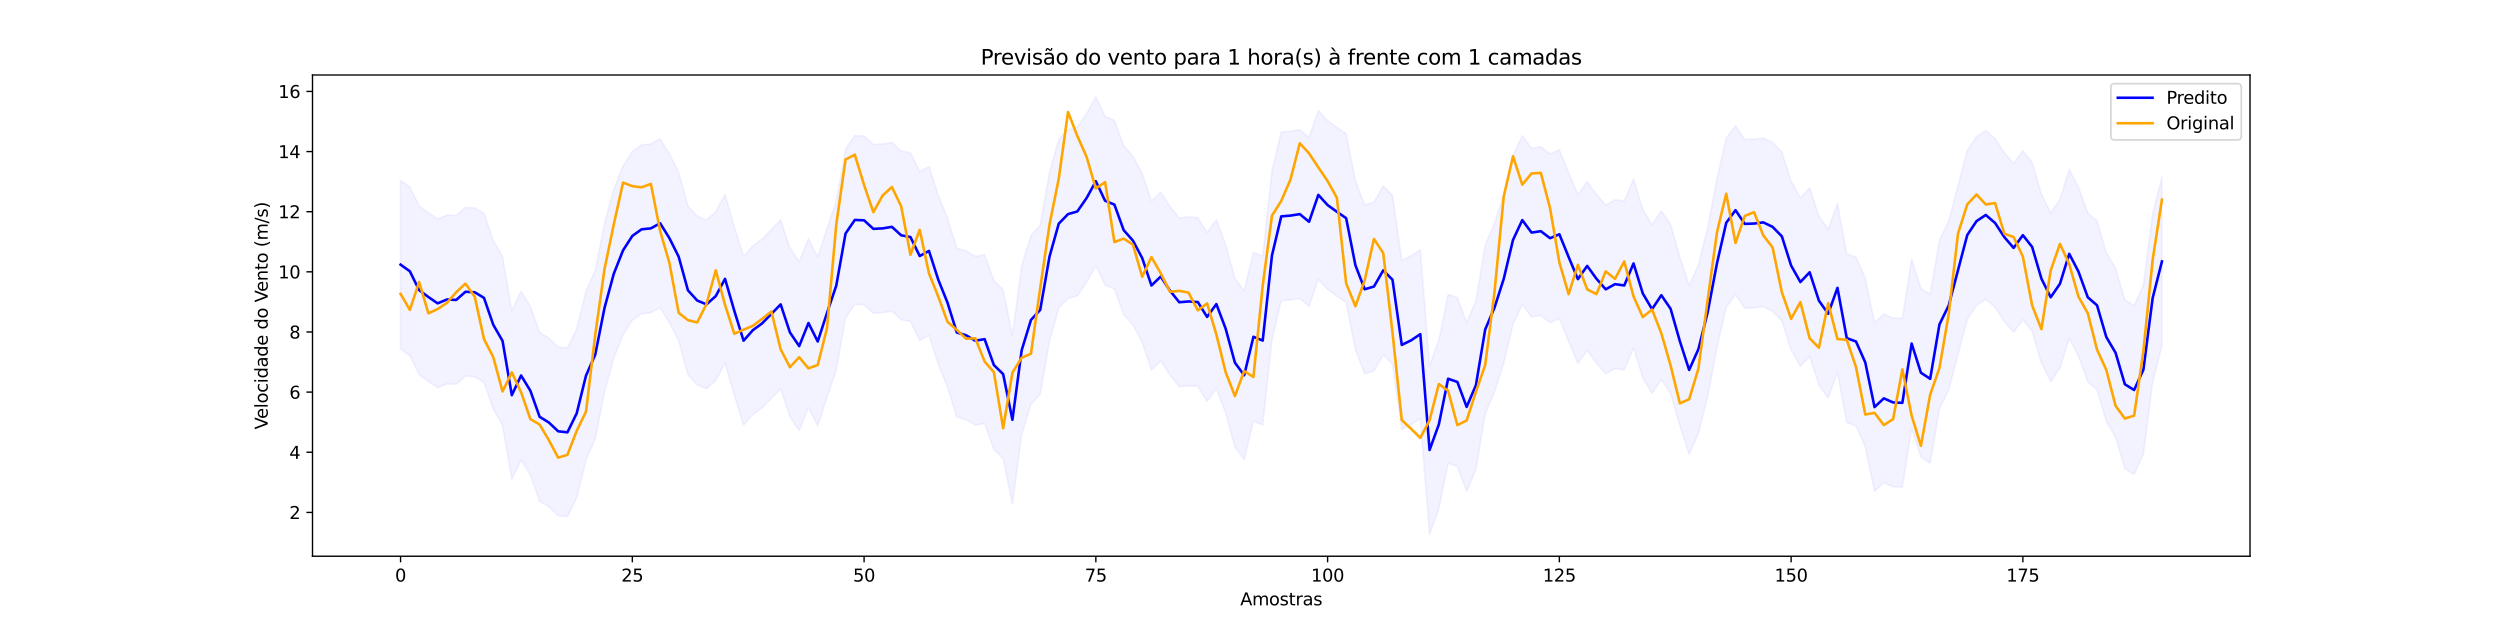 <?xml version="1.0" encoding="utf-8" standalone="no"?>
<!DOCTYPE svg PUBLIC "-//W3C//DTD SVG 1.1//EN"
  "http://www.w3.org/Graphics/SVG/1.1/DTD/svg11.dtd">
<svg xmlns:xlink="http://www.w3.org/1999/xlink" width="1440pt" height="360pt" viewBox="0 0 1440 360" xmlns="http://www.w3.org/2000/svg" version="1.1">
 <defs>
  <style type="text/css">*{stroke-linejoin: round; stroke-linecap: butt}</style>
 </defs>
 <g id="figure_1">
  <g id="patch_1">
   <path d="M 0 360 
L 1440 360 
L 1440 0 
L 0 0 
z
" style="fill: #ffffff"/>
  </g>
  <g id="axes_1">
   <g id="patch_2">
    <path d="M 180 320.4 
L 1296 320.4 
L 1296 43.2 
L 180 43.2 
z
" style="fill: #ffffff"/>
   </g>
   <g id="PolyCollection_1">
    <defs>
     <path id="m30a7126507" d="M 230.727 -256.171 
L 230.727 -158.969 
L 236.067 -155.144 
L 241.407 -144.305 
L 246.746 -140.328 
L 252.086 -136.666 
L 257.426 -138.892 
L 262.766 -138.627 
L 268.105 -143.336 
L 273.445 -143.071 
L 278.785 -139.807 
L 284.124 -124.337 
L 289.464 -115.023 
L 294.804 -83.793 
L 300.144 -95.118 
L 305.483 -86.342 
L 310.823 -71.327 
L 316.163 -68.021 
L 321.502 -62.965 
L 326.842 -62.387 
L 332.182 -73.323 
L 337.522 -95.006 
L 342.861 -107.148 
L 348.201 -134.049 
L 353.541 -153.707 
L 358.88 -167.217 
L 364.22 -175.506 
L 369.56 -179.319 
L 374.9 -179.856 
L 380.239 -182.815 
L 385.579 -174.224 
L 390.919 -163.535 
L 396.258 -144.161 
L 401.598 -138.296 
L 406.938 -136.078 
L 412.278 -140.861 
L 417.617 -150.78 
L 422.957 -132.377 
L 428.297 -115.158 
L 433.636 -121.227 
L 438.976 -125.12 
L 444.316 -130.61 
L 449.656 -136.073 
L 454.995 -119.936 
L 460.335 -112.044 
L 465.675 -125.338 
L 471.014 -114.703 
L 476.354 -131.114 
L 481.694 -146.909 
L 487.033 -176.878 
L 492.373 -184.713 
L 497.713 -184.492 
L 503.053 -179.58 
L 508.392 -179.844 
L 513.732 -180.747 
L 519.072 -175.856 
L 524.411 -174.863 
L 529.751 -163.93 
L 535.091 -166.867 
L 540.431 -150.326 
L 545.77 -137.032 
L 551.11 -119.874 
L 556.45 -118.302 
L 561.789 -115.119 
L 567.129 -116.064 
L 572.469 -101.124 
L 577.809 -95.903 
L 583.148 -69.617 
L 588.488 -109.67 
L 593.828 -127.093 
L 599.167 -132.934 
L 604.507 -163.582 
L 609.847 -182.576 
L 615.187 -188.07 
L 620.526 -189.582 
L 625.866 -197.305 
L 631.206 -206.998 
L 636.545 -195.724 
L 641.885 -193.561 
L 647.225 -178.86 
L 652.565 -172.816 
L 657.904 -162.758 
L 663.244 -146.965 
L 668.584 -152.113 
L 673.923 -143.957 
L 679.263 -137.3 
L 684.603 -137.757 
L 689.943 -137.425 
L 695.282 -128.861 
L 700.622 -136.249 
L 705.962 -122.126 
L 711.301 -102.517 
L 716.641 -95.251 
L 721.981 -117.418 
L 727.321 -115.233 
L 732.66 -164.32 
L 738 -186.768 
L 743.34 -187.215 
L 748.679 -188.06 
L 754.019 -183.646 
L 759.359 -199.14 
L 764.699 -193.275 
L 770.038 -189.434 
L 775.378 -185.737 
L 780.718 -158.613 
L 786.057 -144.789 
L 791.397 -146.344 
L 796.737 -155.652 
L 802.077 -150.275 
L 807.416 -112.711 
L 812.756 -115.341 
L 818.096 -118.932 
L 823.435 -52.2 
L 828.775 -66.929 
L 834.115 -93.248 
L 839.455 -91.382 
L 844.794 -77.01 
L 850.134 -89.575 
L 855.474 -121.653 
L 860.813 -134.163 
L 866.153 -150.78 
L 871.493 -173.204 
L 876.833 -184.621 
L 882.172 -177.434 
L 887.512 -178.238 
L 892.852 -174.2 
L 898.191 -176.475 
L 903.531 -163.366 
L 908.871 -150.623 
L 914.211 -158.238 
L 919.55 -150.854 
L 924.89 -144.751 
L 930.23 -147.733 
L 935.569 -146.971 
L 940.909 -159.645 
L 946.249 -142.366 
L 951.589 -133.307 
L 956.928 -141.352 
L 962.268 -133.523 
L 967.608 -114.818 
L 972.947 -98.322 
L 978.287 -110.299 
L 983.627 -131.559 
L 988.967 -159.726 
L 994.306 -183.043 
L 999.646 -190.33 
L 1004.986 -182.438 
L 1010.325 -182.635 
L 1015.665 -183.3 
L 1021.005 -180.736 
L 1026.344 -175.278 
L 1031.684 -158.438 
L 1037.024 -148.937 
L 1042.364 -154.564 
L 1047.703 -138.2 
L 1053.043 -130.695 
L 1058.383 -145.58 
L 1063.722 -116.654 
L 1069.062 -114.676 
L 1074.402 -102.615 
L 1079.742 -76.916 
L 1085.081 -81.947 
L 1090.421 -79.595 
L 1095.761 -79.354 
L 1101.1 -113.507 
L 1106.44 -96.718 
L 1111.78 -93.206 
L 1117.12 -124.521 
L 1122.459 -135.467 
L 1127.799 -155.716 
L 1133.139 -176.003 
L 1138.478 -184.032 
L 1143.818 -187.569 
L 1149.158 -182.971 
L 1154.498 -174.817 
L 1159.837 -168.602 
L 1165.177 -175.943 
L 1170.517 -169.15 
L 1175.856 -150.908 
L 1181.196 -140.176 
L 1186.536 -147.941 
L 1191.876 -165.189 
L 1197.215 -154.894 
L 1202.555 -140.162 
L 1207.895 -135.532 
L 1213.234 -117.259 
L 1218.574 -108.185 
L 1223.914 -90.058 
L 1229.254 -86.761 
L 1234.593 -98.469 
L 1239.933 -139.739 
L 1245.273 -160.802 
L 1245.273 -258.004 
L 1245.273 -258.004 
L 1239.933 -236.941 
L 1234.593 -195.671 
L 1229.254 -183.963 
L 1223.914 -187.26 
L 1218.574 -205.387 
L 1213.234 -214.461 
L 1207.895 -232.734 
L 1202.555 -237.364 
L 1197.215 -252.096 
L 1191.876 -262.391 
L 1186.536 -245.143 
L 1181.196 -237.378 
L 1175.856 -248.11 
L 1170.517 -266.352 
L 1165.177 -273.145 
L 1159.837 -265.804 
L 1154.498 -272.019 
L 1149.158 -280.173 
L 1143.818 -284.771 
L 1138.478 -281.234 
L 1133.139 -273.205 
L 1127.799 -252.918 
L 1122.459 -232.669 
L 1117.12 -221.723 
L 1111.78 -190.408 
L 1106.44 -193.92 
L 1101.1 -210.709 
L 1095.761 -176.556 
L 1090.421 -176.797 
L 1085.081 -179.149 
L 1079.742 -174.118 
L 1074.402 -199.817 
L 1069.062 -211.878 
L 1063.722 -213.856 
L 1058.383 -242.782 
L 1053.043 -227.897 
L 1047.703 -235.402 
L 1042.364 -251.766 
L 1037.024 -246.139 
L 1031.684 -255.64 
L 1026.344 -272.48 
L 1021.005 -277.938 
L 1015.665 -280.502 
L 1010.325 -279.837 
L 1004.986 -279.64 
L 999.646 -287.532 
L 994.306 -280.245 
L 988.967 -256.928 
L 983.627 -228.761 
L 978.287 -207.501 
L 972.947 -195.524 
L 967.608 -212.02 
L 962.268 -230.725 
L 956.928 -238.554 
L 951.589 -230.509 
L 946.249 -239.568 
L 940.909 -256.847 
L 935.569 -244.173 
L 930.23 -244.935 
L 924.89 -241.953 
L 919.55 -248.056 
L 914.211 -255.44 
L 908.871 -247.825 
L 903.531 -260.568 
L 898.191 -273.677 
L 892.852 -271.402 
L 887.512 -275.44 
L 882.172 -274.636 
L 876.833 -281.823 
L 871.493 -270.406 
L 866.153 -247.982 
L 860.813 -231.365 
L 855.474 -218.855 
L 850.134 -186.777 
L 844.794 -174.212 
L 839.455 -188.584 
L 834.115 -190.45 
L 828.775 -164.131 
L 823.435 -149.402 
L 818.096 -216.134 
L 812.756 -212.543 
L 807.416 -209.913 
L 802.077 -247.477 
L 796.737 -252.854 
L 791.397 -243.546 
L 786.057 -241.991 
L 780.718 -255.815 
L 775.378 -282.939 
L 770.038 -286.636 
L 764.699 -290.477 
L 759.359 -296.342 
L 754.019 -280.848 
L 748.679 -285.262 
L 743.34 -284.417 
L 738 -283.97 
L 732.66 -261.522 
L 727.321 -212.435 
L 721.981 -214.62 
L 716.641 -192.453 
L 711.301 -199.719 
L 705.962 -219.328 
L 700.622 -233.451 
L 695.282 -226.063 
L 689.943 -234.627 
L 684.603 -234.959 
L 679.263 -234.502 
L 673.923 -241.159 
L 668.584 -249.315 
L 663.244 -244.167 
L 657.904 -259.96 
L 652.565 -270.018 
L 647.225 -276.062 
L 641.885 -290.763 
L 636.545 -292.926 
L 631.206 -304.2 
L 625.866 -294.507 
L 620.526 -286.784 
L 615.187 -285.272 
L 609.847 -279.778 
L 604.507 -260.784 
L 599.167 -230.136 
L 593.828 -224.295 
L 588.488 -206.872 
L 583.148 -166.819 
L 577.809 -193.105 
L 572.469 -198.326 
L 567.129 -213.266 
L 561.789 -212.321 
L 556.45 -215.504 
L 551.11 -217.076 
L 545.77 -234.234 
L 540.431 -247.528 
L 535.091 -264.069 
L 529.751 -261.132 
L 524.411 -272.065 
L 519.072 -273.058 
L 513.732 -277.949 
L 508.392 -277.046 
L 503.053 -276.782 
L 497.713 -281.694 
L 492.373 -281.915 
L 487.033 -274.079 
L 481.694 -244.111 
L 476.354 -228.316 
L 471.014 -211.905 
L 465.675 -222.54 
L 460.335 -209.246 
L 454.995 -217.138 
L 449.656 -233.275 
L 444.316 -227.812 
L 438.976 -222.322 
L 433.636 -218.429 
L 428.297 -212.36 
L 422.957 -229.579 
L 417.617 -247.982 
L 412.278 -238.063 
L 406.938 -233.28 
L 401.598 -235.498 
L 396.258 -241.363 
L 390.919 -260.737 
L 385.579 -271.426 
L 380.239 -280.017 
L 374.9 -277.058 
L 369.56 -276.521 
L 364.22 -272.708 
L 358.88 -264.419 
L 353.541 -250.909 
L 348.201 -231.251 
L 342.861 -204.35 
L 337.522 -192.208 
L 332.182 -170.525 
L 326.842 -159.589 
L 321.502 -160.167 
L 316.163 -165.223 
L 310.823 -168.529 
L 305.483 -183.544 
L 300.144 -192.32 
L 294.804 -180.995 
L 289.464 -212.225 
L 284.124 -221.539 
L 278.785 -237.009 
L 273.445 -240.273 
L 268.105 -240.538 
L 262.766 -235.829 
L 257.426 -236.094 
L 252.086 -233.868 
L 246.746 -237.53 
L 241.407 -241.507 
L 236.067 -252.346 
L 230.727 -256.171 
z
" style="stroke: #0000ff; stroke-opacity: 0.05"/>
    </defs>
    <g clip-path="url(#p0d8fb9861d)">
     <use xlink:href="#m30a7126507" x="0" y="360" style="fill: #0000ff; fill-opacity: 0.05; stroke: #0000ff; stroke-opacity: 0.05"/>
    </g>
   </g>
   <g id="matplotlib.axis_1">
    <g id="xtick_1">
     <g id="line2d_1">
      <defs>
       <path id="m984adf69a5" d="M 0 0 
L 0 3.5 
" style="stroke: #000000; stroke-width: 0.8"/>
      </defs>
      <g>
       <use xlink:href="#m984adf69a5" x="230.727" y="320.4" style="stroke: #000000; stroke-width: 0.8"/>
      </g>
     </g>
     <g id="text_1">
      <!-- 0 -->
      <g transform="translate(227.546 334.998) scale(0.1 -0.1)">
       <defs>
        <path id="DejaVuSans-30" d="M 2034 4250 
Q 1547 4250 1301 3770 
Q 1056 3291 1056 2328 
Q 1056 1369 1301 889 
Q 1547 409 2034 409 
Q 2525 409 2770 889 
Q 3016 1369 3016 2328 
Q 3016 3291 2770 3770 
Q 2525 4250 2034 4250 
z
M 2034 4750 
Q 2819 4750 3233 4129 
Q 3647 3509 3647 2328 
Q 3647 1150 3233 529 
Q 2819 -91 2034 -91 
Q 1250 -91 836 529 
Q 422 1150 422 2328 
Q 422 3509 836 4129 
Q 1250 4750 2034 4750 
z
" transform="scale(0.016)"/>
       </defs>
       <use xlink:href="#DejaVuSans-30"/>
      </g>
     </g>
    </g>
    <g id="xtick_2">
     <g id="line2d_2">
      <g>
       <use xlink:href="#m984adf69a5" x="364.22" y="320.4" style="stroke: #000000; stroke-width: 0.8"/>
      </g>
     </g>
     <g id="text_2">
      <!-- 25 -->
      <g transform="translate(357.858 334.998) scale(0.1 -0.1)">
       <defs>
        <path id="DejaVuSans-32" d="M 1228 531 
L 3431 531 
L 3431 0 
L 469 0 
L 469 531 
Q 828 903 1448 1529 
Q 2069 2156 2228 2338 
Q 2531 2678 2651 2914 
Q 2772 3150 2772 3378 
Q 2772 3750 2511 3984 
Q 2250 4219 1831 4219 
Q 1534 4219 1204 4116 
Q 875 4013 500 3803 
L 500 4441 
Q 881 4594 1212 4672 
Q 1544 4750 1819 4750 
Q 2544 4750 2975 4387 
Q 3406 4025 3406 3419 
Q 3406 3131 3298 2873 
Q 3191 2616 2906 2266 
Q 2828 2175 2409 1742 
Q 1991 1309 1228 531 
z
" transform="scale(0.016)"/>
        <path id="DejaVuSans-35" d="M 691 4666 
L 3169 4666 
L 3169 4134 
L 1269 4134 
L 1269 2991 
Q 1406 3038 1543 3061 
Q 1681 3084 1819 3084 
Q 2600 3084 3056 2656 
Q 3513 2228 3513 1497 
Q 3513 744 3044 326 
Q 2575 -91 1722 -91 
Q 1428 -91 1123 -41 
Q 819 9 494 109 
L 494 744 
Q 775 591 1075 516 
Q 1375 441 1709 441 
Q 2250 441 2565 725 
Q 2881 1009 2881 1497 
Q 2881 1984 2565 2268 
Q 2250 2553 1709 2553 
Q 1456 2553 1204 2497 
Q 953 2441 691 2322 
L 691 4666 
z
" transform="scale(0.016)"/>
       </defs>
       <use xlink:href="#DejaVuSans-32"/>
       <use xlink:href="#DejaVuSans-35" x="63.623"/>
      </g>
     </g>
    </g>
    <g id="xtick_3">
     <g id="line2d_3">
      <g>
       <use xlink:href="#m984adf69a5" x="497.713" y="320.4" style="stroke: #000000; stroke-width: 0.8"/>
      </g>
     </g>
     <g id="text_3">
      <!-- 50 -->
      <g transform="translate(491.35 334.998) scale(0.1 -0.1)">
       <use xlink:href="#DejaVuSans-35"/>
       <use xlink:href="#DejaVuSans-30" x="63.623"/>
      </g>
     </g>
    </g>
    <g id="xtick_4">
     <g id="line2d_4">
      <g>
       <use xlink:href="#m984adf69a5" x="631.206" y="320.4" style="stroke: #000000; stroke-width: 0.8"/>
      </g>
     </g>
     <g id="text_4">
      <!-- 75 -->
      <g transform="translate(624.843 334.998) scale(0.1 -0.1)">
       <defs>
        <path id="DejaVuSans-37" d="M 525 4666 
L 3525 4666 
L 3525 4397 
L 1831 0 
L 1172 0 
L 2766 4134 
L 525 4134 
L 525 4666 
z
" transform="scale(0.016)"/>
       </defs>
       <use xlink:href="#DejaVuSans-37"/>
       <use xlink:href="#DejaVuSans-35" x="63.623"/>
      </g>
     </g>
    </g>
    <g id="xtick_5">
     <g id="line2d_5">
      <g>
       <use xlink:href="#m984adf69a5" x="764.699" y="320.4" style="stroke: #000000; stroke-width: 0.8"/>
      </g>
     </g>
     <g id="text_5">
      <!-- 100 -->
      <g transform="translate(755.155 334.998) scale(0.1 -0.1)">
       <defs>
        <path id="DejaVuSans-31" d="M 794 531 
L 1825 531 
L 1825 4091 
L 703 3866 
L 703 4441 
L 1819 4666 
L 2450 4666 
L 2450 531 
L 3481 531 
L 3481 0 
L 794 0 
L 794 531 
z
" transform="scale(0.016)"/>
       </defs>
       <use xlink:href="#DejaVuSans-31"/>
       <use xlink:href="#DejaVuSans-30" x="63.623"/>
       <use xlink:href="#DejaVuSans-30" x="127.246"/>
      </g>
     </g>
    </g>
    <g id="xtick_6">
     <g id="line2d_6">
      <g>
       <use xlink:href="#m984adf69a5" x="898.191" y="320.4" style="stroke: #000000; stroke-width: 0.8"/>
      </g>
     </g>
     <g id="text_6">
      <!-- 125 -->
      <g transform="translate(888.648 334.998) scale(0.1 -0.1)">
       <use xlink:href="#DejaVuSans-31"/>
       <use xlink:href="#DejaVuSans-32" x="63.623"/>
       <use xlink:href="#DejaVuSans-35" x="127.246"/>
      </g>
     </g>
    </g>
    <g id="xtick_7">
     <g id="line2d_7">
      <g>
       <use xlink:href="#m984adf69a5" x="1031.684" y="320.4" style="stroke: #000000; stroke-width: 0.8"/>
      </g>
     </g>
     <g id="text_7">
      <!-- 150 -->
      <g transform="translate(1022.14 334.998) scale(0.1 -0.1)">
       <use xlink:href="#DejaVuSans-31"/>
       <use xlink:href="#DejaVuSans-35" x="63.623"/>
       <use xlink:href="#DejaVuSans-30" x="127.246"/>
      </g>
     </g>
    </g>
    <g id="xtick_8">
     <g id="line2d_8">
      <g>
       <use xlink:href="#m984adf69a5" x="1165.177" y="320.4" style="stroke: #000000; stroke-width: 0.8"/>
      </g>
     </g>
     <g id="text_8">
      <!-- 175 -->
      <g transform="translate(1155.633 334.998) scale(0.1 -0.1)">
       <use xlink:href="#DejaVuSans-31"/>
       <use xlink:href="#DejaVuSans-37" x="63.623"/>
       <use xlink:href="#DejaVuSans-35" x="127.246"/>
      </g>
     </g>
    </g>
    <g id="text_9">
     <!-- Amostras -->
     <g transform="translate(714.361 348.677) scale(0.1 -0.1)">
      <defs>
       <path id="DejaVuSans-41" d="M 2188 4044 
L 1331 1722 
L 3047 1722 
L 2188 4044 
z
M 1831 4666 
L 2547 4666 
L 4325 0 
L 3669 0 
L 3244 1197 
L 1141 1197 
L 716 0 
L 50 0 
L 1831 4666 
z
" transform="scale(0.016)"/>
       <path id="DejaVuSans-6d" d="M 3328 2828 
Q 3544 3216 3844 3400 
Q 4144 3584 4550 3584 
Q 5097 3584 5394 3201 
Q 5691 2819 5691 2113 
L 5691 0 
L 5113 0 
L 5113 2094 
Q 5113 2597 4934 2840 
Q 4756 3084 4391 3084 
Q 3944 3084 3684 2787 
Q 3425 2491 3425 1978 
L 3425 0 
L 2847 0 
L 2847 2094 
Q 2847 2600 2669 2842 
Q 2491 3084 2119 3084 
Q 1678 3084 1418 2786 
Q 1159 2488 1159 1978 
L 1159 0 
L 581 0 
L 581 3500 
L 1159 3500 
L 1159 2956 
Q 1356 3278 1631 3431 
Q 1906 3584 2284 3584 
Q 2666 3584 2933 3390 
Q 3200 3197 3328 2828 
z
" transform="scale(0.016)"/>
       <path id="DejaVuSans-6f" d="M 1959 3097 
Q 1497 3097 1228 2736 
Q 959 2375 959 1747 
Q 959 1119 1226 758 
Q 1494 397 1959 397 
Q 2419 397 2687 759 
Q 2956 1122 2956 1747 
Q 2956 2369 2687 2733 
Q 2419 3097 1959 3097 
z
M 1959 3584 
Q 2709 3584 3137 3096 
Q 3566 2609 3566 1747 
Q 3566 888 3137 398 
Q 2709 -91 1959 -91 
Q 1206 -91 779 398 
Q 353 888 353 1747 
Q 353 2609 779 3096 
Q 1206 3584 1959 3584 
z
" transform="scale(0.016)"/>
       <path id="DejaVuSans-73" d="M 2834 3397 
L 2834 2853 
Q 2591 2978 2328 3040 
Q 2066 3103 1784 3103 
Q 1356 3103 1142 2972 
Q 928 2841 928 2578 
Q 928 2378 1081 2264 
Q 1234 2150 1697 2047 
L 1894 2003 
Q 2506 1872 2764 1633 
Q 3022 1394 3022 966 
Q 3022 478 2636 193 
Q 2250 -91 1575 -91 
Q 1294 -91 989 -36 
Q 684 19 347 128 
L 347 722 
Q 666 556 975 473 
Q 1284 391 1588 391 
Q 1994 391 2212 530 
Q 2431 669 2431 922 
Q 2431 1156 2273 1281 
Q 2116 1406 1581 1522 
L 1381 1569 
Q 847 1681 609 1914 
Q 372 2147 372 2553 
Q 372 3047 722 3315 
Q 1072 3584 1716 3584 
Q 2034 3584 2315 3537 
Q 2597 3491 2834 3397 
z
" transform="scale(0.016)"/>
       <path id="DejaVuSans-74" d="M 1172 4494 
L 1172 3500 
L 2356 3500 
L 2356 3053 
L 1172 3053 
L 1172 1153 
Q 1172 725 1289 603 
Q 1406 481 1766 481 
L 2356 481 
L 2356 0 
L 1766 0 
Q 1100 0 847 248 
Q 594 497 594 1153 
L 594 3053 
L 172 3053 
L 172 3500 
L 594 3500 
L 594 4494 
L 1172 4494 
z
" transform="scale(0.016)"/>
       <path id="DejaVuSans-72" d="M 2631 2963 
Q 2534 3019 2420 3045 
Q 2306 3072 2169 3072 
Q 1681 3072 1420 2755 
Q 1159 2438 1159 1844 
L 1159 0 
L 581 0 
L 581 3500 
L 1159 3500 
L 1159 2956 
Q 1341 3275 1631 3429 
Q 1922 3584 2338 3584 
Q 2397 3584 2469 3576 
Q 2541 3569 2628 3553 
L 2631 2963 
z
" transform="scale(0.016)"/>
       <path id="DejaVuSans-61" d="M 2194 1759 
Q 1497 1759 1228 1600 
Q 959 1441 959 1056 
Q 959 750 1161 570 
Q 1363 391 1709 391 
Q 2188 391 2477 730 
Q 2766 1069 2766 1631 
L 2766 1759 
L 2194 1759 
z
M 3341 1997 
L 3341 0 
L 2766 0 
L 2766 531 
Q 2569 213 2275 61 
Q 1981 -91 1556 -91 
Q 1019 -91 701 211 
Q 384 513 384 1019 
Q 384 1609 779 1909 
Q 1175 2209 1959 2209 
L 2766 2209 
L 2766 2266 
Q 2766 2663 2505 2880 
Q 2244 3097 1772 3097 
Q 1472 3097 1187 3025 
Q 903 2953 641 2809 
L 641 3341 
Q 956 3463 1253 3523 
Q 1550 3584 1831 3584 
Q 2591 3584 2966 3190 
Q 3341 2797 3341 1997 
z
" transform="scale(0.016)"/>
      </defs>
      <use xlink:href="#DejaVuSans-41"/>
      <use xlink:href="#DejaVuSans-6d" x="68.408"/>
      <use xlink:href="#DejaVuSans-6f" x="165.82"/>
      <use xlink:href="#DejaVuSans-73" x="227.002"/>
      <use xlink:href="#DejaVuSans-74" x="279.102"/>
      <use xlink:href="#DejaVuSans-72" x="318.311"/>
      <use xlink:href="#DejaVuSans-61" x="359.424"/>
      <use xlink:href="#DejaVuSans-73" x="420.703"/>
     </g>
    </g>
   </g>
   <g id="matplotlib.axis_2">
    <g id="ytick_1">
     <g id="line2d_9">
      <defs>
       <path id="md7fcd8823a" d="M 0 0 
L -3.5 0 
" style="stroke: #000000; stroke-width: 0.8"/>
      </defs>
      <g>
       <use xlink:href="#md7fcd8823a" x="180" y="295.145" style="stroke: #000000; stroke-width: 0.8"/>
      </g>
     </g>
     <g id="text_10">
      <!-- 2 -->
      <g transform="translate(166.637 298.944) scale(0.1 -0.1)">
       <use xlink:href="#DejaVuSans-32"/>
      </g>
     </g>
    </g>
    <g id="ytick_2">
     <g id="line2d_10">
      <g>
       <use xlink:href="#md7fcd8823a" x="180" y="260.503" style="stroke: #000000; stroke-width: 0.8"/>
      </g>
     </g>
     <g id="text_11">
      <!-- 4 -->
      <g transform="translate(166.637 264.302) scale(0.1 -0.1)">
       <defs>
        <path id="DejaVuSans-34" d="M 2419 4116 
L 825 1625 
L 2419 1625 
L 2419 4116 
z
M 2253 4666 
L 3047 4666 
L 3047 1625 
L 3713 1625 
L 3713 1100 
L 3047 1100 
L 3047 0 
L 2419 0 
L 2419 1100 
L 313 1100 
L 313 1709 
L 2253 4666 
z
" transform="scale(0.016)"/>
       </defs>
       <use xlink:href="#DejaVuSans-34"/>
      </g>
     </g>
    </g>
    <g id="ytick_3">
     <g id="line2d_11">
      <g>
       <use xlink:href="#md7fcd8823a" x="180" y="225.86" style="stroke: #000000; stroke-width: 0.8"/>
      </g>
     </g>
     <g id="text_12">
      <!-- 6 -->
      <g transform="translate(166.637 229.66) scale(0.1 -0.1)">
       <defs>
        <path id="DejaVuSans-36" d="M 2113 2584 
Q 1688 2584 1439 2293 
Q 1191 2003 1191 1497 
Q 1191 994 1439 701 
Q 1688 409 2113 409 
Q 2538 409 2786 701 
Q 3034 994 3034 1497 
Q 3034 2003 2786 2293 
Q 2538 2584 2113 2584 
z
M 3366 4563 
L 3366 3988 
Q 3128 4100 2886 4159 
Q 2644 4219 2406 4219 
Q 1781 4219 1451 3797 
Q 1122 3375 1075 2522 
Q 1259 2794 1537 2939 
Q 1816 3084 2150 3084 
Q 2853 3084 3261 2657 
Q 3669 2231 3669 1497 
Q 3669 778 3244 343 
Q 2819 -91 2113 -91 
Q 1303 -91 875 529 
Q 447 1150 447 2328 
Q 447 3434 972 4092 
Q 1497 4750 2381 4750 
Q 2619 4750 2861 4703 
Q 3103 4656 3366 4563 
z
" transform="scale(0.016)"/>
       </defs>
       <use xlink:href="#DejaVuSans-36"/>
      </g>
     </g>
    </g>
    <g id="ytick_4">
     <g id="line2d_12">
      <g>
       <use xlink:href="#md7fcd8823a" x="180" y="191.218" style="stroke: #000000; stroke-width: 0.8"/>
      </g>
     </g>
     <g id="text_13">
      <!-- 8 -->
      <g transform="translate(166.637 195.017) scale(0.1 -0.1)">
       <defs>
        <path id="DejaVuSans-38" d="M 2034 2216 
Q 1584 2216 1326 1975 
Q 1069 1734 1069 1313 
Q 1069 891 1326 650 
Q 1584 409 2034 409 
Q 2484 409 2743 651 
Q 3003 894 3003 1313 
Q 3003 1734 2745 1975 
Q 2488 2216 2034 2216 
z
M 1403 2484 
Q 997 2584 770 2862 
Q 544 3141 544 3541 
Q 544 4100 942 4425 
Q 1341 4750 2034 4750 
Q 2731 4750 3128 4425 
Q 3525 4100 3525 3541 
Q 3525 3141 3298 2862 
Q 3072 2584 2669 2484 
Q 3125 2378 3379 2068 
Q 3634 1759 3634 1313 
Q 3634 634 3220 271 
Q 2806 -91 2034 -91 
Q 1263 -91 848 271 
Q 434 634 434 1313 
Q 434 1759 690 2068 
Q 947 2378 1403 2484 
z
M 1172 3481 
Q 1172 3119 1398 2916 
Q 1625 2713 2034 2713 
Q 2441 2713 2670 2916 
Q 2900 3119 2900 3481 
Q 2900 3844 2670 4047 
Q 2441 4250 2034 4250 
Q 1625 4250 1398 4047 
Q 1172 3844 1172 3481 
z
" transform="scale(0.016)"/>
       </defs>
       <use xlink:href="#DejaVuSans-38"/>
      </g>
     </g>
    </g>
    <g id="ytick_5">
     <g id="line2d_13">
      <g>
       <use xlink:href="#md7fcd8823a" x="180" y="156.576" style="stroke: #000000; stroke-width: 0.8"/>
      </g>
     </g>
     <g id="text_14">
      <!-- 10 -->
      <g transform="translate(160.275 160.375) scale(0.1 -0.1)">
       <use xlink:href="#DejaVuSans-31"/>
       <use xlink:href="#DejaVuSans-30" x="63.623"/>
      </g>
     </g>
    </g>
    <g id="ytick_6">
     <g id="line2d_14">
      <g>
       <use xlink:href="#md7fcd8823a" x="180" y="121.933" style="stroke: #000000; stroke-width: 0.8"/>
      </g>
     </g>
     <g id="text_15">
      <!-- 12 -->
      <g transform="translate(160.275 125.733) scale(0.1 -0.1)">
       <use xlink:href="#DejaVuSans-31"/>
       <use xlink:href="#DejaVuSans-32" x="63.623"/>
      </g>
     </g>
    </g>
    <g id="ytick_7">
     <g id="line2d_15">
      <g>
       <use xlink:href="#md7fcd8823a" x="180" y="87.291" style="stroke: #000000; stroke-width: 0.8"/>
      </g>
     </g>
     <g id="text_16">
      <!-- 14 -->
      <g transform="translate(160.275 91.09) scale(0.1 -0.1)">
       <use xlink:href="#DejaVuSans-31"/>
       <use xlink:href="#DejaVuSans-34" x="63.623"/>
      </g>
     </g>
    </g>
    <g id="ytick_8">
     <g id="line2d_16">
      <g>
       <use xlink:href="#md7fcd8823a" x="180" y="52.649" style="stroke: #000000; stroke-width: 0.8"/>
      </g>
     </g>
     <g id="text_17">
      <!-- 16 -->
      <g transform="translate(160.275 56.448) scale(0.1 -0.1)">
       <use xlink:href="#DejaVuSans-31"/>
       <use xlink:href="#DejaVuSans-36" x="63.623"/>
      </g>
     </g>
    </g>
    <g id="text_18">
     <!-- Velocidade do Vento (m/s) -->
     <g transform="translate(154.195 247.345) rotate(-90) scale(0.1 -0.1)">
      <defs>
       <path id="DejaVuSans-56" d="M 1831 0 
L 50 4666 
L 709 4666 
L 2188 738 
L 3669 4666 
L 4325 4666 
L 2547 0 
L 1831 0 
z
" transform="scale(0.016)"/>
       <path id="DejaVuSans-65" d="M 3597 1894 
L 3597 1613 
L 953 1613 
Q 991 1019 1311 708 
Q 1631 397 2203 397 
Q 2534 397 2845 478 
Q 3156 559 3463 722 
L 3463 178 
Q 3153 47 2828 -22 
Q 2503 -91 2169 -91 
Q 1331 -91 842 396 
Q 353 884 353 1716 
Q 353 2575 817 3079 
Q 1281 3584 2069 3584 
Q 2775 3584 3186 3129 
Q 3597 2675 3597 1894 
z
M 3022 2063 
Q 3016 2534 2758 2815 
Q 2500 3097 2075 3097 
Q 1594 3097 1305 2825 
Q 1016 2553 972 2059 
L 3022 2063 
z
" transform="scale(0.016)"/>
       <path id="DejaVuSans-6c" d="M 603 4863 
L 1178 4863 
L 1178 0 
L 603 0 
L 603 4863 
z
" transform="scale(0.016)"/>
       <path id="DejaVuSans-63" d="M 3122 3366 
L 3122 2828 
Q 2878 2963 2633 3030 
Q 2388 3097 2138 3097 
Q 1578 3097 1268 2742 
Q 959 2388 959 1747 
Q 959 1106 1268 751 
Q 1578 397 2138 397 
Q 2388 397 2633 464 
Q 2878 531 3122 666 
L 3122 134 
Q 2881 22 2623 -34 
Q 2366 -91 2075 -91 
Q 1284 -91 818 406 
Q 353 903 353 1747 
Q 353 2603 823 3093 
Q 1294 3584 2113 3584 
Q 2378 3584 2631 3529 
Q 2884 3475 3122 3366 
z
" transform="scale(0.016)"/>
       <path id="DejaVuSans-69" d="M 603 3500 
L 1178 3500 
L 1178 0 
L 603 0 
L 603 3500 
z
M 603 4863 
L 1178 4863 
L 1178 4134 
L 603 4134 
L 603 4863 
z
" transform="scale(0.016)"/>
       <path id="DejaVuSans-64" d="M 2906 2969 
L 2906 4863 
L 3481 4863 
L 3481 0 
L 2906 0 
L 2906 525 
Q 2725 213 2448 61 
Q 2172 -91 1784 -91 
Q 1150 -91 751 415 
Q 353 922 353 1747 
Q 353 2572 751 3078 
Q 1150 3584 1784 3584 
Q 2172 3584 2448 3432 
Q 2725 3281 2906 2969 
z
M 947 1747 
Q 947 1113 1208 752 
Q 1469 391 1925 391 
Q 2381 391 2643 752 
Q 2906 1113 2906 1747 
Q 2906 2381 2643 2742 
Q 2381 3103 1925 3103 
Q 1469 3103 1208 2742 
Q 947 2381 947 1747 
z
" transform="scale(0.016)"/>
       <path id="DejaVuSans-20" transform="scale(0.016)"/>
       <path id="DejaVuSans-6e" d="M 3513 2113 
L 3513 0 
L 2938 0 
L 2938 2094 
Q 2938 2591 2744 2837 
Q 2550 3084 2163 3084 
Q 1697 3084 1428 2787 
Q 1159 2491 1159 1978 
L 1159 0 
L 581 0 
L 581 3500 
L 1159 3500 
L 1159 2956 
Q 1366 3272 1645 3428 
Q 1925 3584 2291 3584 
Q 2894 3584 3203 3211 
Q 3513 2838 3513 2113 
z
" transform="scale(0.016)"/>
       <path id="DejaVuSans-28" d="M 1984 4856 
Q 1566 4138 1362 3434 
Q 1159 2731 1159 2009 
Q 1159 1288 1364 580 
Q 1569 -128 1984 -844 
L 1484 -844 
Q 1016 -109 783 600 
Q 550 1309 550 2009 
Q 550 2706 781 3412 
Q 1013 4119 1484 4856 
L 1984 4856 
z
" transform="scale(0.016)"/>
       <path id="DejaVuSans-2f" d="M 1625 4666 
L 2156 4666 
L 531 -594 
L 0 -594 
L 1625 4666 
z
" transform="scale(0.016)"/>
       <path id="DejaVuSans-29" d="M 513 4856 
L 1013 4856 
Q 1481 4119 1714 3412 
Q 1947 2706 1947 2009 
Q 1947 1309 1714 600 
Q 1481 -109 1013 -844 
L 513 -844 
Q 928 -128 1133 580 
Q 1338 1288 1338 2009 
Q 1338 2731 1133 3434 
Q 928 4138 513 4856 
z
" transform="scale(0.016)"/>
      </defs>
      <use xlink:href="#DejaVuSans-56"/>
      <use xlink:href="#DejaVuSans-65" x="60.658"/>
      <use xlink:href="#DejaVuSans-6c" x="122.182"/>
      <use xlink:href="#DejaVuSans-6f" x="149.965"/>
      <use xlink:href="#DejaVuSans-63" x="211.146"/>
      <use xlink:href="#DejaVuSans-69" x="266.127"/>
      <use xlink:href="#DejaVuSans-64" x="293.91"/>
      <use xlink:href="#DejaVuSans-61" x="357.387"/>
      <use xlink:href="#DejaVuSans-64" x="418.666"/>
      <use xlink:href="#DejaVuSans-65" x="482.143"/>
      <use xlink:href="#DejaVuSans-20" x="543.666"/>
      <use xlink:href="#DejaVuSans-64" x="575.453"/>
      <use xlink:href="#DejaVuSans-6f" x="638.93"/>
      <use xlink:href="#DejaVuSans-20" x="700.111"/>
      <use xlink:href="#DejaVuSans-56" x="731.898"/>
      <use xlink:href="#DejaVuSans-65" x="792.557"/>
      <use xlink:href="#DejaVuSans-6e" x="854.08"/>
      <use xlink:href="#DejaVuSans-74" x="917.459"/>
      <use xlink:href="#DejaVuSans-6f" x="956.668"/>
      <use xlink:href="#DejaVuSans-20" x="1017.85"/>
      <use xlink:href="#DejaVuSans-28" x="1049.637"/>
      <use xlink:href="#DejaVuSans-6d" x="1088.65"/>
      <use xlink:href="#DejaVuSans-2f" x="1186.062"/>
      <use xlink:href="#DejaVuSans-73" x="1219.754"/>
      <use xlink:href="#DejaVuSans-29" x="1271.854"/>
     </g>
    </g>
   </g>
   <g id="line2d_17">
    <path d="M 230.727 152.43 
L 236.067 156.255 
L 241.407 167.094 
L 246.746 171.071 
L 252.086 174.733 
L 257.426 172.507 
L 262.766 172.772 
L 268.105 168.063 
L 273.445 168.328 
L 278.785 171.592 
L 284.124 187.062 
L 289.464 196.376 
L 294.804 227.606 
L 300.144 216.281 
L 305.483 225.057 
L 310.823 240.072 
L 316.163 243.378 
L 321.502 248.434 
L 326.842 249.012 
L 332.182 238.076 
L 337.522 216.393 
L 342.861 204.251 
L 348.201 177.35 
L 353.541 157.692 
L 358.88 144.182 
L 364.22 135.893 
L 369.56 132.08 
L 374.9 131.543 
L 380.239 128.584 
L 385.579 137.175 
L 390.919 147.864 
L 396.258 167.238 
L 401.598 173.103 
L 406.938 175.321 
L 412.278 170.538 
L 417.617 160.619 
L 422.957 179.022 
L 428.297 196.241 
L 433.636 190.172 
L 438.976 186.279 
L 449.656 175.326 
L 454.995 191.463 
L 460.335 199.355 
L 465.675 186.061 
L 471.014 196.696 
L 476.354 180.285 
L 481.694 164.49 
L 487.033 134.521 
L 492.373 126.686 
L 497.713 126.907 
L 503.053 131.819 
L 508.392 131.555 
L 513.732 130.652 
L 519.072 135.543 
L 524.411 136.536 
L 529.751 147.469 
L 535.091 144.532 
L 540.431 161.073 
L 545.77 174.367 
L 551.11 191.525 
L 556.45 193.097 
L 561.789 196.28 
L 567.129 195.335 
L 572.469 210.275 
L 577.809 215.496 
L 583.148 241.782 
L 588.488 201.729 
L 593.828 184.306 
L 599.167 178.465 
L 604.507 147.817 
L 609.847 128.823 
L 615.187 123.329 
L 620.526 121.817 
L 625.866 114.094 
L 631.206 104.401 
L 636.545 115.675 
L 641.885 117.838 
L 647.225 132.539 
L 652.565 138.583 
L 657.904 148.641 
L 663.244 164.434 
L 668.584 159.286 
L 673.923 167.442 
L 679.263 174.099 
L 684.603 173.642 
L 689.943 173.974 
L 695.282 182.538 
L 700.622 175.15 
L 705.962 189.273 
L 711.301 208.882 
L 716.641 216.148 
L 721.981 193.981 
L 727.321 196.166 
L 732.66 147.079 
L 738 124.631 
L 743.34 124.184 
L 748.679 123.339 
L 754.019 127.753 
L 759.359 112.259 
L 764.699 118.124 
L 770.038 121.965 
L 775.378 125.662 
L 780.718 152.786 
L 786.057 166.61 
L 791.397 165.055 
L 796.737 155.747 
L 802.077 161.124 
L 807.416 198.688 
L 812.756 196.058 
L 818.096 192.467 
L 823.435 259.199 
L 828.775 244.47 
L 834.115 218.151 
L 839.455 220.017 
L 844.794 234.389 
L 850.134 221.824 
L 855.474 189.746 
L 860.813 177.236 
L 866.153 160.619 
L 871.493 138.195 
L 876.833 126.778 
L 882.172 133.965 
L 887.512 133.161 
L 892.852 137.199 
L 898.191 134.924 
L 903.531 148.033 
L 908.871 160.776 
L 914.211 153.161 
L 919.55 160.545 
L 924.89 166.648 
L 930.23 163.666 
L 935.569 164.428 
L 940.909 151.754 
L 946.249 169.033 
L 951.589 178.092 
L 956.928 170.047 
L 962.268 177.876 
L 967.608 196.581 
L 972.947 213.077 
L 978.287 201.1 
L 983.627 179.84 
L 988.967 151.673 
L 994.306 128.356 
L 999.646 121.069 
L 1004.986 128.961 
L 1010.325 128.764 
L 1015.665 128.099 
L 1021.005 130.663 
L 1026.344 136.121 
L 1031.684 152.961 
L 1037.024 162.462 
L 1042.364 156.835 
L 1047.703 173.199 
L 1053.043 180.704 
L 1058.383 165.819 
L 1063.722 194.745 
L 1069.062 196.723 
L 1074.402 208.784 
L 1079.742 234.483 
L 1085.081 229.452 
L 1090.421 231.804 
L 1095.761 232.045 
L 1101.1 197.892 
L 1106.44 214.681 
L 1111.78 218.193 
L 1117.12 186.878 
L 1122.459 175.932 
L 1133.139 135.396 
L 1138.478 127.367 
L 1143.818 123.83 
L 1149.158 128.428 
L 1154.498 136.582 
L 1159.837 142.797 
L 1165.177 135.456 
L 1170.517 142.249 
L 1175.856 160.491 
L 1181.196 171.223 
L 1186.536 163.458 
L 1191.876 146.21 
L 1197.215 156.505 
L 1202.555 171.237 
L 1207.895 175.867 
L 1213.234 194.14 
L 1218.574 203.214 
L 1223.914 221.341 
L 1229.254 224.638 
L 1234.593 212.93 
L 1239.933 171.66 
L 1245.273 150.597 
L 1245.273 150.597 
" clip-path="url(#p0d8fb9861d)" style="fill: none; stroke: #0000ff; stroke-width: 1.5; stroke-linecap: square"/>
   </g>
   <g id="line2d_18">
    <path d="M 230.727 169.249 
L 236.067 178.497 
L 241.407 162.426 
L 246.746 180.469 
L 252.086 178.015 
L 257.426 174.455 
L 262.766 168.325 
L 268.105 163.36 
L 273.445 170.904 
L 278.785 195.327 
L 284.124 205.729 
L 289.464 225.466 
L 294.804 214.486 
L 300.144 225.899 
L 305.483 241.372 
L 310.823 244.55 
L 316.163 253.574 
L 321.502 263.621 
L 326.842 261.985 
L 332.182 248.157 
L 337.522 237.138 
L 342.861 192.854 
L 348.201 154.94 
L 353.541 129.266 
L 358.88 105.18 
L 364.22 107.239 
L 369.56 107.903 
L 374.9 105.911 
L 380.239 133.028 
L 385.579 151.447 
L 390.919 180.181 
L 396.258 184.405 
L 401.598 185.733 
L 406.938 175.119 
L 412.278 155.7 
L 417.617 175.619 
L 422.957 192.248 
L 428.297 189.871 
L 433.636 187.684 
L 438.976 183.653 
L 444.316 179.421 
L 449.656 201.197 
L 454.995 211.503 
L 460.335 205.768 
L 465.675 212.177 
L 471.014 210.214 
L 476.354 189.024 
L 481.694 129.343 
L 487.033 91.862 
L 492.373 89.11 
L 497.713 106.585 
L 503.053 122.232 
L 508.392 112.59 
L 513.732 107.74 
L 519.072 118.825 
L 524.411 146.722 
L 529.751 132.365 
L 535.091 157.442 
L 540.431 170.875 
L 545.77 185.367 
L 551.11 190.015 
L 556.45 195.086 
L 561.789 194.875 
L 567.129 208.202 
L 572.469 214.4 
L 577.809 246.655 
L 583.148 214.65 
L 588.488 206.066 
L 593.828 203.747 
L 599.167 165.9 
L 604.507 129.401 
L 609.847 102.88 
L 615.187 64.533 
L 620.526 78.294 
L 625.866 90.322 
L 631.206 108.586 
L 636.545 104.91 
L 641.885 139.457 
L 647.225 137.445 
L 652.565 140.91 
L 657.904 159.424 
L 663.244 148.098 
L 668.584 157.432 
L 673.923 168.094 
L 679.263 167.527 
L 684.603 168.566 
L 689.943 178.776 
L 695.282 174.753 
L 700.622 192.652 
L 705.962 214.323 
L 711.301 228.141 
L 716.641 213.726 
L 721.981 217.161 
L 727.321 164.524 
L 732.66 124.175 
L 738 115.755 
L 743.34 103.313 
L 748.679 82.528 
L 754.019 88.34 
L 759.359 96.416 
L 764.699 104.285 
L 770.038 113.889 
L 775.378 163.196 
L 780.718 176.389 
L 786.057 161.454 
L 791.397 137.628 
L 796.737 145.75 
L 802.077 191.593 
L 807.416 241.969 
L 812.756 246.963 
L 818.096 252.237 
L 823.435 242.046 
L 828.775 221.203 
L 834.115 225.11 
L 839.455 244.875 
L 844.794 242.176 
L 850.134 225.69 
L 855.474 210.233 
L 860.813 168.335 
L 866.153 113.196 
L 871.493 89.995 
L 876.833 106.354 
L 882.172 99.926 
L 887.512 99.579 
L 892.852 120.028 
L 898.191 151.148 
L 903.531 169.432 
L 908.871 152.534 
L 914.211 166.66 
L 919.55 169.422 
L 924.89 156.325 
L 930.23 160.637 
L 935.569 150.581 
L 940.909 170.75 
L 946.249 182.663 
L 951.589 178.304 
L 956.928 191.969 
L 962.268 210.512 
L 967.608 232.317 
L 972.947 229.969 
L 978.287 212.321 
L 983.627 172.627 
L 988.967 133.866 
L 994.306 111.598 
L 999.646 139.967 
L 1004.986 124.378 
L 1010.325 122.222 
L 1015.665 135.607 
L 1021.005 142.517 
L 1026.344 168.287 
L 1031.684 183.664 
L 1037.024 174.003 
L 1042.364 194.923 
L 1047.703 200.292 
L 1053.043 174.619 
L 1058.383 195.289 
L 1063.722 195.731 
L 1069.062 211.436 
L 1074.402 238.755 
L 1079.742 237.812 
L 1085.081 244.837 
L 1090.421 241.401 
L 1095.761 212.793 
L 1101.1 239.429 
L 1106.44 256.759 
L 1111.78 227.275 
L 1117.12 211.975 
L 1122.459 180.893 
L 1127.799 134.597 
L 1133.139 117.747 
L 1138.478 112.012 
L 1143.818 117.757 
L 1149.158 116.95 
L 1154.498 134.623 
L 1159.837 136.541 
L 1165.177 147.819 
L 1170.517 175.985 
L 1175.856 189.592 
L 1181.196 155.796 
L 1186.536 140.467 
L 1191.876 152.168 
L 1197.215 170.943 
L 1202.555 180.383 
L 1207.895 201.389 
L 1213.234 213.062 
L 1218.574 233.761 
L 1223.914 241.103 
L 1229.254 239.419 
L 1234.593 202.121 
L 1239.933 149.638 
L 1245.273 114.995 
L 1245.273 114.995 
" clip-path="url(#p0d8fb9861d)" style="fill: none; stroke: #ffa500; stroke-width: 1.5; stroke-linecap: square"/>
   </g>
   <g id="patch_3">
    <path d="M 180 320.4 
L 180 43.2 
" style="fill: none; stroke: #000000; stroke-width: 0.8; stroke-linejoin: miter; stroke-linecap: square"/>
   </g>
   <g id="patch_4">
    <path d="M 1296 320.4 
L 1296 43.2 
" style="fill: none; stroke: #000000; stroke-width: 0.8; stroke-linejoin: miter; stroke-linecap: square"/>
   </g>
   <g id="patch_5">
    <path d="M 180 320.4 
L 1296 320.4 
" style="fill: none; stroke: #000000; stroke-width: 0.8; stroke-linejoin: miter; stroke-linecap: square"/>
   </g>
   <g id="patch_6">
    <path d="M 180 43.2 
L 1296 43.2 
" style="fill: none; stroke: #000000; stroke-width: 0.8; stroke-linejoin: miter; stroke-linecap: square"/>
   </g>
   <g id="text_19">
    <!-- Previsão do vento para 1 hora(s) à frente com 1 camadas -->
    <g transform="translate(564.882 37.2) scale(0.12 -0.12)">
     <defs>
      <path id="DejaVuSans-50" d="M 1259 4147 
L 1259 2394 
L 2053 2394 
Q 2494 2394 2734 2622 
Q 2975 2850 2975 3272 
Q 2975 3691 2734 3919 
Q 2494 4147 2053 4147 
L 1259 4147 
z
M 628 4666 
L 2053 4666 
Q 2838 4666 3239 4311 
Q 3641 3956 3641 3272 
Q 3641 2581 3239 2228 
Q 2838 1875 2053 1875 
L 1259 1875 
L 1259 0 
L 628 0 
L 628 4666 
z
" transform="scale(0.016)"/>
      <path id="DejaVuSans-76" d="M 191 3500 
L 800 3500 
L 1894 563 
L 2988 3500 
L 3597 3500 
L 2284 0 
L 1503 0 
L 191 3500 
z
" transform="scale(0.016)"/>
      <path id="DejaVuSans-e3" d="M 2194 1759 
Q 1497 1759 1228 1600 
Q 959 1441 959 1056 
Q 959 750 1161 570 
Q 1363 391 1709 391 
Q 2188 391 2477 730 
Q 2766 1069 2766 1631 
L 2766 1759 
L 2194 1759 
z
M 3341 1997 
L 3341 0 
L 2766 0 
L 2766 531 
Q 2569 213 2275 61 
Q 1981 -91 1556 -91 
Q 1019 -91 701 211 
Q 384 513 384 1019 
Q 384 1609 779 1909 
Q 1175 2209 1959 2209 
L 2766 2209 
L 2766 2266 
Q 2766 2663 2505 2880 
Q 2244 3097 1772 3097 
Q 1472 3097 1187 3025 
Q 903 2953 641 2809 
L 641 3341 
Q 956 3463 1253 3523 
Q 1550 3584 1831 3584 
Q 2591 3584 2966 3190 
Q 3341 2797 3341 1997 
z
M 1844 4281 
L 1666 4453 
Q 1597 4516 1545 4545 
Q 1494 4575 1453 4575 
Q 1334 4575 1278 4461 
Q 1222 4347 1216 4091 
L 825 4091 
Q 831 4513 990 4742 
Q 1150 4972 1434 4972 
Q 1553 4972 1653 4928 
Q 1753 4884 1869 4781 
L 2047 4609 
Q 2116 4547 2167 4517 
Q 2219 4488 2259 4488 
Q 2378 4488 2434 4602 
Q 2491 4716 2497 4972 
L 2888 4972 
Q 2881 4550 2722 4320 
Q 2563 4091 2278 4091 
Q 2159 4091 2059 4134 
Q 1959 4178 1844 4281 
z
" transform="scale(0.016)"/>
      <path id="DejaVuSans-70" d="M 1159 525 
L 1159 -1331 
L 581 -1331 
L 581 3500 
L 1159 3500 
L 1159 2969 
Q 1341 3281 1617 3432 
Q 1894 3584 2278 3584 
Q 2916 3584 3314 3078 
Q 3713 2572 3713 1747 
Q 3713 922 3314 415 
Q 2916 -91 2278 -91 
Q 1894 -91 1617 61 
Q 1341 213 1159 525 
z
M 3116 1747 
Q 3116 2381 2855 2742 
Q 2594 3103 2138 3103 
Q 1681 3103 1420 2742 
Q 1159 2381 1159 1747 
Q 1159 1113 1420 752 
Q 1681 391 2138 391 
Q 2594 391 2855 752 
Q 3116 1113 3116 1747 
z
" transform="scale(0.016)"/>
      <path id="DejaVuSans-68" d="M 3513 2113 
L 3513 0 
L 2938 0 
L 2938 2094 
Q 2938 2591 2744 2837 
Q 2550 3084 2163 3084 
Q 1697 3084 1428 2787 
Q 1159 2491 1159 1978 
L 1159 0 
L 581 0 
L 581 4863 
L 1159 4863 
L 1159 2956 
Q 1366 3272 1645 3428 
Q 1925 3584 2291 3584 
Q 2894 3584 3203 3211 
Q 3513 2838 3513 2113 
z
" transform="scale(0.016)"/>
      <path id="DejaVuSans-e0" d="M 2194 1759 
Q 1497 1759 1228 1600 
Q 959 1441 959 1056 
Q 959 750 1161 570 
Q 1363 391 1709 391 
Q 2188 391 2477 730 
Q 2766 1069 2766 1631 
L 2766 1759 
L 2194 1759 
z
M 3341 1997 
L 3341 0 
L 2766 0 
L 2766 531 
Q 2569 213 2275 61 
Q 1981 -91 1556 -91 
Q 1019 -91 701 211 
Q 384 513 384 1019 
Q 384 1609 779 1909 
Q 1175 2209 1959 2209 
L 2766 2209 
L 2766 2266 
Q 2766 2663 2505 2880 
Q 2244 3097 1772 3097 
Q 1472 3097 1187 3025 
Q 903 2953 641 2809 
L 641 3341 
Q 956 3463 1253 3523 
Q 1550 3584 1831 3584 
Q 2591 3584 2966 3190 
Q 3341 2797 3341 1997 
z
M 1403 5119 
L 2284 3950 
L 1806 3950 
L 788 5119 
L 1403 5119 
z
" transform="scale(0.016)"/>
      <path id="DejaVuSans-66" d="M 2375 4863 
L 2375 4384 
L 1825 4384 
Q 1516 4384 1395 4259 
Q 1275 4134 1275 3809 
L 1275 3500 
L 2222 3500 
L 2222 3053 
L 1275 3053 
L 1275 0 
L 697 0 
L 697 3053 
L 147 3053 
L 147 3500 
L 697 3500 
L 697 3744 
Q 697 4328 969 4595 
Q 1241 4863 1831 4863 
L 2375 4863 
z
" transform="scale(0.016)"/>
     </defs>
     <use xlink:href="#DejaVuSans-50"/>
     <use xlink:href="#DejaVuSans-72" x="58.553"/>
     <use xlink:href="#DejaVuSans-65" x="97.416"/>
     <use xlink:href="#DejaVuSans-76" x="158.939"/>
     <use xlink:href="#DejaVuSans-69" x="218.119"/>
     <use xlink:href="#DejaVuSans-73" x="245.902"/>
     <use xlink:href="#DejaVuSans-e3" x="298.002"/>
     <use xlink:href="#DejaVuSans-6f" x="359.281"/>
     <use xlink:href="#DejaVuSans-20" x="420.463"/>
     <use xlink:href="#DejaVuSans-64" x="452.25"/>
     <use xlink:href="#DejaVuSans-6f" x="515.727"/>
     <use xlink:href="#DejaVuSans-20" x="576.908"/>
     <use xlink:href="#DejaVuSans-76" x="608.695"/>
     <use xlink:href="#DejaVuSans-65" x="667.875"/>
     <use xlink:href="#DejaVuSans-6e" x="729.398"/>
     <use xlink:href="#DejaVuSans-74" x="792.777"/>
     <use xlink:href="#DejaVuSans-6f" x="831.986"/>
     <use xlink:href="#DejaVuSans-20" x="893.168"/>
     <use xlink:href="#DejaVuSans-70" x="924.955"/>
     <use xlink:href="#DejaVuSans-61" x="988.432"/>
     <use xlink:href="#DejaVuSans-72" x="1049.711"/>
     <use xlink:href="#DejaVuSans-61" x="1090.824"/>
     <use xlink:href="#DejaVuSans-20" x="1152.104"/>
     <use xlink:href="#DejaVuSans-31" x="1183.891"/>
     <use xlink:href="#DejaVuSans-20" x="1247.514"/>
     <use xlink:href="#DejaVuSans-68" x="1279.301"/>
     <use xlink:href="#DejaVuSans-6f" x="1342.68"/>
     <use xlink:href="#DejaVuSans-72" x="1403.861"/>
     <use xlink:href="#DejaVuSans-61" x="1444.975"/>
     <use xlink:href="#DejaVuSans-28" x="1506.254"/>
     <use xlink:href="#DejaVuSans-73" x="1545.268"/>
     <use xlink:href="#DejaVuSans-29" x="1597.367"/>
     <use xlink:href="#DejaVuSans-20" x="1636.381"/>
     <use xlink:href="#DejaVuSans-e0" x="1668.168"/>
     <use xlink:href="#DejaVuSans-20" x="1729.447"/>
     <use xlink:href="#DejaVuSans-66" x="1761.234"/>
     <use xlink:href="#DejaVuSans-72" x="1796.439"/>
     <use xlink:href="#DejaVuSans-65" x="1835.303"/>
     <use xlink:href="#DejaVuSans-6e" x="1896.826"/>
     <use xlink:href="#DejaVuSans-74" x="1960.205"/>
     <use xlink:href="#DejaVuSans-65" x="1999.414"/>
     <use xlink:href="#DejaVuSans-20" x="2060.938"/>
     <use xlink:href="#DejaVuSans-63" x="2092.725"/>
     <use xlink:href="#DejaVuSans-6f" x="2147.705"/>
     <use xlink:href="#DejaVuSans-6d" x="2208.887"/>
     <use xlink:href="#DejaVuSans-20" x="2306.299"/>
     <use xlink:href="#DejaVuSans-31" x="2338.086"/>
     <use xlink:href="#DejaVuSans-20" x="2401.709"/>
     <use xlink:href="#DejaVuSans-63" x="2433.496"/>
     <use xlink:href="#DejaVuSans-61" x="2488.477"/>
     <use xlink:href="#DejaVuSans-6d" x="2549.756"/>
     <use xlink:href="#DejaVuSans-61" x="2647.168"/>
     <use xlink:href="#DejaVuSans-64" x="2708.447"/>
     <use xlink:href="#DejaVuSans-61" x="2771.924"/>
     <use xlink:href="#DejaVuSans-73" x="2833.203"/>
    </g>
   </g>
   <g id="legend_1">
    <g id="patch_7">
     <path d="M 1217.869 80.556 
L 1289 80.556 
Q 1291 80.556 1291 78.556 
L 1291 50.2 
Q 1291 48.2 1289 48.2 
L 1217.869 48.2 
Q 1215.869 48.2 1215.869 50.2 
L 1215.869 78.556 
Q 1215.869 80.556 1217.869 80.556 
z
" style="fill: #ffffff; opacity: 0.8; stroke: #cccccc; stroke-linejoin: miter"/>
    </g>
    <g id="line2d_19">
     <path d="M 1219.869 56.298 
L 1229.869 56.298 
L 1239.869 56.298 
" style="fill: none; stroke: #0000ff; stroke-width: 1.5; stroke-linecap: square"/>
    </g>
    <g id="text_20">
     <!-- Predito -->
     <g transform="translate(1247.869 59.798) scale(0.1 -0.1)">
      <use xlink:href="#DejaVuSans-50"/>
      <use xlink:href="#DejaVuSans-72" x="58.553"/>
      <use xlink:href="#DejaVuSans-65" x="97.416"/>
      <use xlink:href="#DejaVuSans-64" x="158.939"/>
      <use xlink:href="#DejaVuSans-69" x="222.416"/>
      <use xlink:href="#DejaVuSans-74" x="250.199"/>
      <use xlink:href="#DejaVuSans-6f" x="289.408"/>
     </g>
    </g>
    <g id="line2d_20">
     <path d="M 1219.869 70.977 
L 1229.869 70.977 
L 1239.869 70.977 
" style="fill: none; stroke: #ffa500; stroke-width: 1.5; stroke-linecap: square"/>
    </g>
    <g id="text_21">
     <!-- Original -->
     <g transform="translate(1247.869 74.477) scale(0.1 -0.1)">
      <defs>
       <path id="DejaVuSans-4f" d="M 2522 4238 
Q 1834 4238 1429 3725 
Q 1025 3213 1025 2328 
Q 1025 1447 1429 934 
Q 1834 422 2522 422 
Q 3209 422 3611 934 
Q 4013 1447 4013 2328 
Q 4013 3213 3611 3725 
Q 3209 4238 2522 4238 
z
M 2522 4750 
Q 3503 4750 4090 4092 
Q 4678 3434 4678 2328 
Q 4678 1225 4090 567 
Q 3503 -91 2522 -91 
Q 1538 -91 948 565 
Q 359 1222 359 2328 
Q 359 3434 948 4092 
Q 1538 4750 2522 4750 
z
" transform="scale(0.016)"/>
       <path id="DejaVuSans-67" d="M 2906 1791 
Q 2906 2416 2648 2759 
Q 2391 3103 1925 3103 
Q 1463 3103 1205 2759 
Q 947 2416 947 1791 
Q 947 1169 1205 825 
Q 1463 481 1925 481 
Q 2391 481 2648 825 
Q 2906 1169 2906 1791 
z
M 3481 434 
Q 3481 -459 3084 -895 
Q 2688 -1331 1869 -1331 
Q 1566 -1331 1297 -1286 
Q 1028 -1241 775 -1147 
L 775 -588 
Q 1028 -725 1275 -790 
Q 1522 -856 1778 -856 
Q 2344 -856 2625 -561 
Q 2906 -266 2906 331 
L 2906 616 
Q 2728 306 2450 153 
Q 2172 0 1784 0 
Q 1141 0 747 490 
Q 353 981 353 1791 
Q 353 2603 747 3093 
Q 1141 3584 1784 3584 
Q 2172 3584 2450 3431 
Q 2728 3278 2906 2969 
L 2906 3500 
L 3481 3500 
L 3481 434 
z
" transform="scale(0.016)"/>
      </defs>
      <use xlink:href="#DejaVuSans-4f"/>
      <use xlink:href="#DejaVuSans-72" x="78.711"/>
      <use xlink:href="#DejaVuSans-69" x="119.824"/>
      <use xlink:href="#DejaVuSans-67" x="147.607"/>
      <use xlink:href="#DejaVuSans-69" x="211.084"/>
      <use xlink:href="#DejaVuSans-6e" x="238.867"/>
      <use xlink:href="#DejaVuSans-61" x="302.246"/>
      <use xlink:href="#DejaVuSans-6c" x="363.525"/>
     </g>
    </g>
   </g>
  </g>
 </g>
 <defs>
  <clipPath id="p0d8fb9861d">
   <rect x="180" y="43.2" width="1116" height="277.2"/>
  </clipPath>
 </defs>
</svg>
